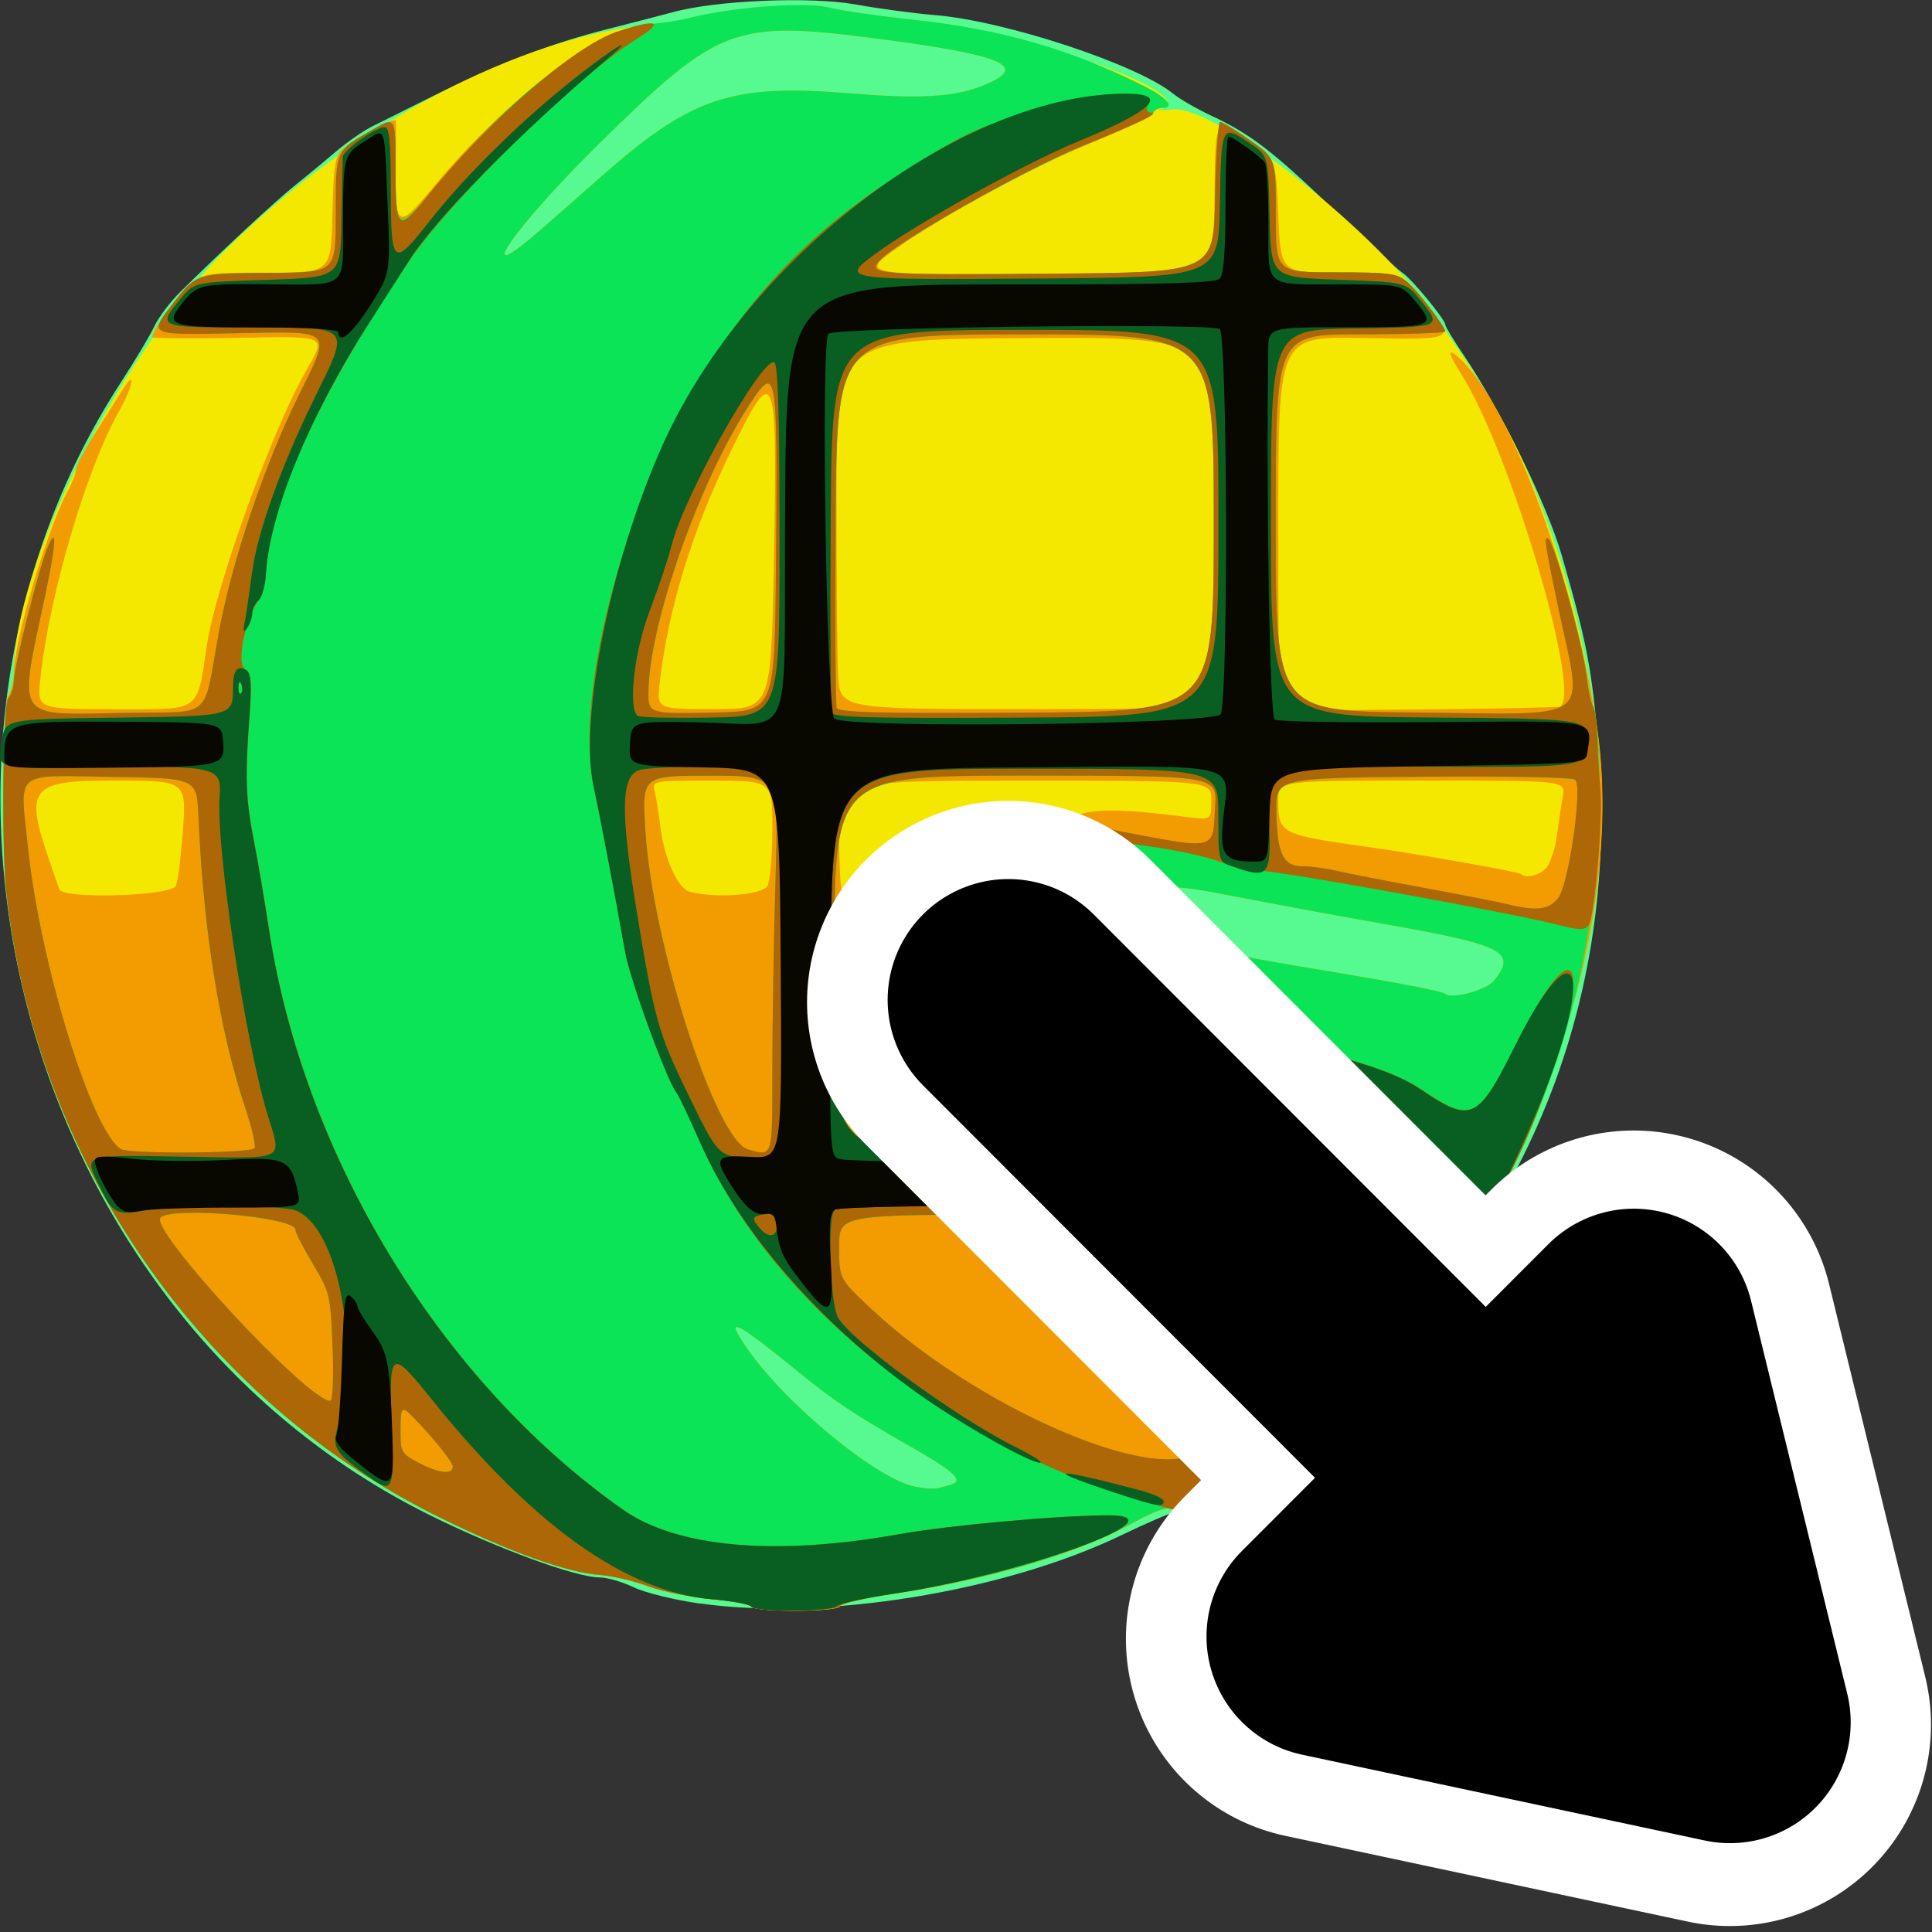 <?xml version="1.0" encoding="UTF-8" standalone="no"?>
<!-- Created with Inkscape (http://www.inkscape.org/) -->

<svg
   xmlns:dc="http://purl.org/dc/elements/1.1/"
   xmlns:cc="http://creativecommons.org/ns#"
   xmlns:rdf="http://www.w3.org/1999/02/22-rdf-syntax-ns#"
   xmlns:svg="http://www.w3.org/2000/svg"
   xmlns="http://www.w3.org/2000/svg"
   xmlns:sodipodi="http://sodipodi.sourceforge.net/DTD/sodipodi-0.dtd"
   xmlns:inkscape="http://www.inkscape.org/namespaces/inkscape"
   width="24"
   height="24"
   id="svg5692"
   version="1.1"
   inkscape:version="0.91 r"
   sodipodi:docname="import_gds.svg"
   inkscape:export-filename="/media/home1/robert/svn/graphics/trunk/toolbar-icons/32x32/layer-vector.png"
   inkscape:export-xdpi="90"
   inkscape:export-ydpi="90">
  <rect width="100%" height="100%" fill="#333333" stroke="none"/>
  <title
     id="title2829">GIS icon theme 0.2</title>
  <defs
     id="defs5694">
    <inkscape:perspective
       sodipodi:type="inkscape:persp3d"
       inkscape:vp_x="0 : 16 : 1"
       inkscape:vp_y="0 : 1000 : 0"
       inkscape:vp_z="32 : 16 : 1"
       inkscape:persp3d-origin="16 : 10.666667 : 1"
       id="perspective3486" />
    <inkscape:perspective
       id="perspective3496"
       inkscape:persp3d-origin="0.5 : 0.33333333 : 1"
       inkscape:vp_z="1 : 0.5 : 1"
       inkscape:vp_y="0 : 1000 : 0"
       inkscape:vp_x="0 : 0.5 : 1"
       sodipodi:type="inkscape:persp3d" />
    <inkscape:perspective
       id="perspective3600"
       inkscape:persp3d-origin="0.5 : 0.33333333 : 1"
       inkscape:vp_z="1 : 0.5 : 1"
       inkscape:vp_y="0 : 1000 : 0"
       inkscape:vp_x="0 : 0.5 : 1"
       sodipodi:type="inkscape:persp3d" />
    <inkscape:perspective
       id="perspective7871"
       inkscape:persp3d-origin="0.5 : 0.33333333 : 1"
       inkscape:vp_z="1 : 0.5 : 1"
       inkscape:vp_y="0 : 1000 : 0"
       inkscape:vp_x="0 : 0.5 : 1"
       sodipodi:type="inkscape:persp3d" />
    <inkscape:perspective
       id="perspective8710"
       inkscape:persp3d-origin="0.5 : 0.33333333 : 1"
       inkscape:vp_z="1 : 0.5 : 1"
       inkscape:vp_y="0 : 1000 : 0"
       inkscape:vp_x="0 : 0.5 : 1"
       sodipodi:type="inkscape:persp3d" />
    <inkscape:perspective
       id="perspective9811"
       inkscape:persp3d-origin="0.5 : 0.33333333 : 1"
       inkscape:vp_z="1 : 0.5 : 1"
       inkscape:vp_y="0 : 1000 : 0"
       inkscape:vp_x="0 : 0.5 : 1"
       sodipodi:type="inkscape:persp3d" />
    <inkscape:perspective
       id="perspective4762"
       inkscape:persp3d-origin="0.5 : 0.33333333 : 1"
       inkscape:vp_z="1 : 0.5 : 1"
       inkscape:vp_y="0 : 1000 : 0"
       inkscape:vp_x="0 : 0.5 : 1"
       sodipodi:type="inkscape:persp3d" />
    <linearGradient
       id="linearGradient2831">
      <stop
         id="stop2833"
         offset="0"
         style="stop-color:#264976;stop-opacity:1;" />
      <stop
         style="stop-color:#3f689d;stop-opacity:1;"
         offset="0.333"
         id="stop2855" />
      <stop
         id="stop2835"
         offset="1"
         style="stop-color:#5689ca;stop-opacity:0;" />
    </linearGradient>
    <linearGradient
       id="linearGradient2380">
      <stop
         id="stop2382"
         offset="0"
         style="stop-color:#8cb0d8;stop-opacity:1;" />
      <stop
         id="stop2384"
         offset="1"
         style="stop-color:#4580bf;stop-opacity:1;" />
    </linearGradient>
    <linearGradient
       id="linearGradient2682">
      <stop
         id="stop2684"
         offset="0"
         style="stop-color:#2b5b95;stop-opacity:1;" />
      <stop
         id="stop2686"
         offset="1"
         style="stop-color:#5c8fce;stop-opacity:0;" />
    </linearGradient>
    <linearGradient
       id="linearGradient2402">
      <stop
         id="stop2404"
         offset="0"
         style="stop-color:#4580bf;stop-opacity:1;" />
      <stop
         id="stop2406"
         offset="1"
         style="stop-color:#376da5;stop-opacity:1;" />
    </linearGradient>
  </defs>
  <sodipodi:namedview
     id="base"
     pagecolor="#ffffff"
     bordercolor="#666666"
     borderopacity="1.0"
     inkscape:pageopacity="0.0"
     inkscape:pageshadow="2"
     inkscape:zoom="22.627417"
     inkscape:cx="9.3648043"
     inkscape:cy="8.4745136"
     inkscape:current-layer="layer2"
     showgrid="false"
     inkscape:grid-bbox="true"
     inkscape:document-units="px"
     borderlayer="false"
     inkscape:window-width="1920"
     inkscape:window-height="1028"
     inkscape:window-x="870"
     inkscape:window-y="1200"
     inkscape:window-maximized="1"
     inkscape:snap-global="false"
     showguides="false"
     inkscape:guide-bbox="true"
     inkscape:snap-object-midpoints="true"
     inkscape:snap-grids="false"
     inkscape:snap-others="false">
    <inkscape:grid
       type="xygrid"
       id="grid5700"
       empspacing="5"
       visible="true"
       enabled="true"
       snapvisiblegridlinesonly="true"
       dotted="true"
       originx="2.5px"
       originy="2.5px" />
  </sodipodi:namedview>
  <g
     inkscape:groupmode="layer"
     id="layer2"
     inkscape:label="Layer"
     style="display:inline"
     transform="translate(0,-8)">
    <g
       id="g4262"
       transform="matrix(1.149,0,0,1.149,-10.382,1.938)">
      <path
         style="fill:#56fa90"
         d="m 16.604,22.613 c -0.275,-0.039 -0.598,-0.118 -0.719,-0.177 -0.121,-0.058 -0.287,-0.106 -0.368,-0.106 -0.256,0 -1.116,-0.316 -1.842,-0.677 -4.399,-2.186 -6.01,-8.117 -3.328,-12.25 0.149,-0.23 0.31,-0.499 0.357,-0.598 0.047,-0.099 0.171,-0.265 0.277,-0.369 0.444,-0.44 1.033,-0.987 1.249,-1.16 0.128,-0.102 0.328,-0.268 0.446,-0.368 0.117,-0.1 0.292,-0.22 0.387,-0.267 0.095,-0.047 0.394,-0.196 0.663,-0.331 0.676,-0.338 1.274,-0.568 1.883,-0.721 0.284,-0.072 0.597,-0.153 0.696,-0.18 0.463,-0.129 1.483,-0.173 1.975,-0.086 0.261,0.047 0.649,0.099 0.862,0.116 0.757,0.061 2.187,0.532 2.579,0.851 0.071,0.058 0.254,0.163 0.407,0.235 0.429,0.2 0.666,0.383 1.355,1.043 0.35,0.336 0.672,0.632 0.716,0.658 0.091,0.055 0.462,0.505 0.462,0.559 0,0.02 0.089,0.168 0.199,0.33 0.402,0.594 0.906,1.625 1.064,2.176 0.267,0.928 0.322,1.218 0.391,2.029 0.249,2.949 -0.895,5.543 -3.316,7.521 -0.446,0.364 -1.093,0.764 -1.277,0.789 -0.043,0.006 -0.298,0.116 -0.567,0.246 -1.273,0.611 -3.21,0.925 -4.548,0.736 z"
         id="path4248"
         inkscape:connector-curvature="0" />
      <path
         style="fill:#f4e801"
         d="m 17.159,22.646 c -0.015,-0.025 -0.208,-0.061 -0.429,-0.08 -0.22,-0.02 -0.529,-0.083 -0.685,-0.14 -0.156,-0.058 -0.39,-0.113 -0.521,-0.122 -0.358,-0.026 -0.977,-0.248 -1.74,-0.625 -2.577,-1.273 -4.364,-3.858 -4.682,-6.776 -0.051,-0.464 -0.034,-1.994 0.022,-2.099 0.033,-0.062 0.06,-0.172 0.06,-0.245 0,-1.162 1.136,-3.436 2.287,-4.577 1.369,-1.358 3.189,-2.317 4.634,-2.444 0.104,-0.009 0.278,-0.039 0.387,-0.067 0.458,-0.116 1.25,-0.176 1.5,-0.113 0.134,0.034 0.545,0.093 0.915,0.133 1.276,0.136 3.182,0.829 2.67,0.97 -0.05,0.014 0.006,0.013 0.124,-0.002 0.478,-0.06 2.238,1.33 2.888,2.28 0.593,0.867 0.809,1.248 1.045,1.844 0.328,0.827 0.492,1.446 0.656,2.489 0.352,2.228 -0.702,5.229 -2.455,6.993 -0.733,0.738 -1.949,1.599 -2.149,1.522 -0.041,-0.016 -0.196,0.039 -0.343,0.122 -0.639,0.359 -1.563,0.636 -2.678,0.803 -0.292,0.044 -0.538,0.102 -0.548,0.129 -0.021,0.062 -0.921,0.067 -0.959,0.005 z m 2.168,-1.323 c 0.126,-0.04 0.018,-0.142 -0.41,-0.386 -0.624,-0.355 -0.852,-0.506 -1.23,-0.813 -0.722,-0.588 -0.83,-0.637 -0.568,-0.261 0.418,0.601 1.41,1.414 1.815,1.487 0.175,0.032 0.219,0.029 0.393,-0.026 z m 5.861,-5.444 c 0.252,-0.311 0.109,-0.385 -1.173,-0.611 -0.511,-0.09 -1.235,-0.224 -1.61,-0.297 -0.745,-0.146 -0.84,-0.139 -0.84,0.061 0,0.39 0.202,0.476 1.702,0.722 0.801,0.132 1.367,0.239 1.393,0.266 0.064,0.064 0.444,-0.037 0.528,-0.141 z M 14.868,7.771 c 0.171,-0.149 0.464,-0.406 0.651,-0.572 0.996,-0.88 1.416,-1.02 2.731,-0.912 0.809,0.067 1.197,0.032 1.526,-0.137 0.342,-0.175 0.014,-0.293 -1.278,-0.459 C 16.972,5.495 16.806,5.558 15.527,6.815 14.588,7.739 14.107,8.436 14.868,7.771 Z"
         id="path4246"
         inkscape:connector-curvature="0" />
      <path
         style="fill:#f39c01"
         d="m 17.159,22.646 c -0.015,-0.025 -0.208,-0.061 -0.429,-0.08 -0.22,-0.02 -0.529,-0.083 -0.685,-0.14 -0.156,-0.058 -0.39,-0.113 -0.521,-0.122 -0.358,-0.026 -0.977,-0.248 -1.74,-0.625 -2.577,-1.273 -4.364,-3.858 -4.682,-6.776 -0.051,-0.464 -0.034,-1.994 0.022,-2.099 0.033,-0.062 0.06,-0.17 0.06,-0.24 0,-0.354 0.368,-1.591 0.595,-2.001 0.042,-0.075 0.076,-0.168 0.076,-0.207 0,-0.038 0.096,-0.221 0.214,-0.405 0.118,-0.184 0.247,-0.389 0.288,-0.455 0.155,-0.253 0.122,-0.05 -0.039,0.234 -0.351,0.623 -0.753,1.993 -0.847,2.891 -0.034,0.322 -0.034,0.322 0.815,0.322 0.938,0 0.874,0.046 0.987,-0.696 0.098,-0.643 0.697,-2.302 1.063,-2.946 0.231,-0.408 0.265,-0.391 -0.753,-0.372 -0.496,0.009 -0.903,0.005 -0.902,-0.009 6.22e-4,-0.066 0.215,-0.367 0.372,-0.523 0.174,-0.173 0.174,-0.173 0.868,-0.173 0.694,0 0.694,0 0.708,-0.625 0.012,-0.515 0.03,-0.639 0.103,-0.702 0.15,-0.13 0.578,-0.361 0.584,-0.315 0.003,0.024 0.002,0.252 -0.001,0.508 -0.009,0.651 0.023,0.67 0.388,0.229 0.834,-1.008 1.804,-1.733 2.384,-1.781 0.122,-0.01 0.308,-0.04 0.413,-0.067 0.452,-0.115 1.245,-0.174 1.493,-0.111 0.134,0.034 0.545,0.093 0.915,0.133 0.947,0.101 1.721,0.324 2.506,0.722 0.248,0.125 0.33,0.231 0.182,0.231 -0.04,0 -0.081,0.024 -0.09,0.052 -0.01,0.029 -0.342,0.187 -0.739,0.351 -0.654,0.271 -1.685,0.842 -2.136,1.183 -0.272,0.207 -0.141,0.222 1.794,0.207 1.735,-0.014 1.735,-0.014 1.741,-0.811 0.008,-0.905 0.003,-0.898 0.383,-0.633 0.281,0.196 0.281,0.196 0.307,0.813 0.026,0.617 0.026,0.617 0.652,0.617 0.696,0 0.713,0.007 1.006,0.407 0.234,0.319 0.242,0.316 -0.755,0.298 -0.903,-0.016 -0.903,-0.016 -0.903,1.999 0,2.015 0,2.015 0.193,2.021 0.395,0.012 2.825,-0.017 2.854,-0.035 0.237,-0.144 -0.539,-2.754 -1.067,-3.591 -0.141,-0.223 -0.157,-0.289 -0.047,-0.198 0.537,0.446 1.243,2.3 1.504,3.947 0.352,2.228 -0.702,5.229 -2.455,6.993 -0.733,0.738 -1.949,1.599 -2.149,1.522 -0.041,-0.016 -0.196,0.039 -0.343,0.122 -0.639,0.359 -1.563,0.636 -2.678,0.803 -0.292,0.044 -0.538,0.102 -0.548,0.129 -0.021,0.062 -0.921,0.067 -0.959,0.005 z m 2.168,-1.323 c 0.126,-0.04 0.018,-0.142 -0.41,-0.386 -0.624,-0.355 -0.852,-0.506 -1.23,-0.813 -0.722,-0.588 -0.83,-0.637 -0.568,-0.261 0.418,0.601 1.41,1.414 1.815,1.487 0.175,0.032 0.219,0.029 0.393,-0.026 z m 5.861,-5.444 c 0.252,-0.311 0.109,-0.385 -1.173,-0.611 -0.511,-0.09 -1.235,-0.224 -1.61,-0.297 -0.745,-0.146 -0.84,-0.139 -0.84,0.061 0,0.39 0.202,0.476 1.702,0.722 0.801,0.132 1.367,0.239 1.393,0.266 0.064,0.064 0.444,-0.037 0.528,-0.141 z m -14.253,-1.024 c 0.023,-0.045 0.059,-0.32 0.079,-0.611 0.036,-0.529 0.036,-0.529 -0.775,-0.529 -0.877,0 -0.94,0.083 -0.666,0.877 0.044,0.128 0.091,0.262 0.104,0.299 0.037,0.108 1.201,0.074 1.259,-0.037 z m 6.398,-0.001 c 0.029,-0.055 0.053,-0.333 0.053,-0.619 0,-0.519 0,-0.519 -0.65,-0.519 -0.648,0 -0.65,3.1e-4 -0.622,0.116 0.016,0.064 0.045,0.244 0.064,0.4 0.042,0.335 0.189,0.653 0.317,0.686 0.279,0.073 0.785,0.034 0.837,-0.064 z m 2.941,-0.016 c 0.027,-0.064 0.072,-0.21 0.101,-0.325 0.123,-0.489 0.344,-0.55 1.486,-0.405 0.271,0.034 0.271,0.034 0.271,-0.179 0,-0.213 0,-0.213 -2.012,-0.213 -2.012,0 -2.012,0 -2.012,0.585 0,0.322 0.015,0.6 0.034,0.619 0.11,0.11 2.083,0.034 2.131,-0.082 z m 5.48,-0.181 c 0.043,-0.05 0.095,-0.206 0.114,-0.348 0.019,-0.142 0.048,-0.333 0.064,-0.426 0.029,-0.168 0.029,-0.168 -1.524,-0.168 -1.553,0 -1.553,0 -1.552,0.219 0.001,0.356 0.023,0.367 0.979,0.5 0.501,0.069 1.622,0.268 1.646,0.292 0.052,0.051 0.201,0.013 0.274,-0.069 z m -8.353,-3.275 c 0.042,-2.139 0.017,-2.21 -0.446,-1.264 -0.431,0.88 -0.69,1.715 -0.786,2.536 -0.034,0.288 -0.034,0.288 0.584,0.288 0.618,0 0.618,0 0.649,-1.56 z m 4.749,1.212 c 0.018,-0.191 0.033,-1.097 0.033,-2.012 3.67e-4,-1.664 3.67e-4,-1.664 -2.05,-1.651 -2.05,0.013 -2.05,0.013 -2.053,1.638 -0.001,0.894 0.006,1.793 0.017,1.999 0.019,0.374 0.019,0.374 2.019,0.374 2,0 2,0 2.033,-0.348 z M 14.868,7.771 c 0.171,-0.149 0.464,-0.406 0.651,-0.572 0.996,-0.88 1.416,-1.02 2.731,-0.912 0.809,0.067 1.197,0.032 1.526,-0.137 0.342,-0.175 0.014,-0.293 -1.278,-0.459 C 16.972,5.495 16.806,5.558 15.527,6.815 14.588,7.739 14.107,8.436 14.868,7.771 Z"
         id="path4244"
         inkscape:connector-curvature="0" />
      <path
         style="fill:#0be456"
         d="m 17.159,22.646 c -0.015,-0.025 -0.208,-0.061 -0.429,-0.08 -0.22,-0.02 -0.529,-0.083 -0.685,-0.14 -0.156,-0.058 -0.39,-0.113 -0.521,-0.122 -0.358,-0.026 -0.977,-0.248 -1.74,-0.625 -2.577,-1.273 -4.364,-3.858 -4.682,-6.776 -0.051,-0.472 -0.035,-2.018 0.022,-2.076 0.033,-0.033 0.06,-0.119 0.061,-0.191 0.001,-0.145 0.261,-1.178 0.355,-1.415 0.115,-0.288 0.108,-0.093 -0.015,0.489 -0.293,1.378 -0.35,1.295 0.87,1.273 0.958,-0.017 0.83,0.093 1.006,-0.866 0.141,-0.77 0.486,-1.797 0.858,-2.553 0.365,-0.742 0.401,-0.707 -0.689,-0.685 -0.943,0.019 -0.933,0.024 -0.654,-0.335 0.243,-0.312 0.247,-0.313 1.054,-0.318 0.696,-0.004 0.696,-0.004 0.696,-0.634 0,-0.702 -0.009,-0.682 0.4,-0.916 0.245,-0.14 0.245,-0.14 0.246,0.393 0.001,0.72 0.015,0.727 0.427,0.232 0.88,-1.057 1.758,-1.718 2.348,-1.767 0.122,-0.01 0.308,-0.04 0.413,-0.067 0.452,-0.115 1.245,-0.174 1.493,-0.111 0.134,0.034 0.545,0.093 0.915,0.133 0.947,0.101 1.721,0.324 2.506,0.722 0.248,0.125 0.33,0.231 0.182,0.231 -0.04,0 -0.081,0.024 -0.091,0.053 -0.01,0.029 -0.33,0.181 -0.712,0.337 -0.671,0.274 -2.056,1.052 -2.245,1.26 -0.137,0.151 -0.033,0.159 1.883,0.143 1.728,-0.014 1.728,-0.014 1.742,-0.827 0.008,-0.447 0.033,-0.812 0.056,-0.812 0.023,0 0.167,0.088 0.321,0.196 0.28,0.196 0.28,0.196 0.28,0.812 0,0.617 0,0.617 0.652,0.617 0.579,0 0.665,0.012 0.768,0.103 0.124,0.11 0.411,0.485 0.411,0.536 4e-6,0.017 -0.412,0.031 -0.916,0.031 -0.916,0 -0.916,0 -0.916,2.037 0,2.037 0,2.037 1.496,2.052 1.983,0.019 1.825,0.133 1.561,-1.123 -0.148,-0.702 -0.163,-0.808 -0.104,-0.748 0.072,0.075 0.366,1.137 0.406,1.47 0.019,0.156 0.051,0.307 0.072,0.335 0.021,0.028 0.046,0.214 0.056,0.413 0.15,3.02 -1.07,5.748 -3.363,7.52 -0.529,0.409 -1.162,0.777 -1.266,0.738 -0.041,-0.016 -0.196,0.039 -0.343,0.122 -0.639,0.359 -1.563,0.636 -2.678,0.803 -0.292,0.044 -0.538,0.102 -0.548,0.129 -0.021,0.062 -0.921,0.067 -0.959,0.005 z m 2.168,-1.323 c 0.126,-0.04 0.018,-0.142 -0.41,-0.386 -0.624,-0.355 -0.852,-0.506 -1.23,-0.813 -0.722,-0.588 -0.83,-0.637 -0.568,-0.261 0.418,0.601 1.41,1.414 1.815,1.487 0.175,0.032 0.219,0.029 0.393,-0.026 z m -5.396,-0.193 c -5.1e-5,-0.035 -0.127,-0.204 -0.281,-0.374 -0.281,-0.309 -0.281,-0.309 -0.284,-0.04 -0.002,0.26 0.005,0.273 0.191,0.372 0.223,0.118 0.374,0.135 0.374,0.042 z m 8.034,-0.141 c 0.168,-0.102 0.168,-0.102 0.168,-1.341 0,-1.239 0,-1.239 -2.012,-1.239 -2.012,0 -2.012,0 -2.012,0.347 0,0.347 0,0.347 0.348,0.673 1.106,1.036 2.991,1.874 3.508,1.559 z m -9.334,-1.148 c -0.021,-0.56 -0.028,-0.591 -0.212,-0.898 -0.105,-0.175 -0.19,-0.342 -0.19,-0.372 0,-0.136 -1.333,-0.255 -1.458,-0.13 -0.127,0.127 1.591,1.981 1.835,1.981 0.027,0 0.038,-0.249 0.026,-0.58 z m 10.884,-0.026 c 0.565,-0.568 1.12,-1.269 1.07,-1.351 -0.021,-0.035 -0.341,-0.055 -0.882,-0.055 -0.848,0 -0.848,0 -0.848,0.954 0,1.157 -0.025,1.14 0.66,0.451 z M 11.788,17.691 c 0.016,-0.026 -0.029,-0.222 -0.1,-0.435 -0.279,-0.832 -0.453,-1.914 -0.507,-3.153 -0.018,-0.413 -0.018,-0.413 -0.93,-0.427 -1.081,-0.017 -1.001,-0.083 -0.914,0.754 0.131,1.256 0.685,3.061 1.003,3.269 0.085,0.056 1.413,0.048 1.448,-0.009 z m 5.599,-0.868 c 5.2e-5,-0.504 0.015,-1.42 0.034,-2.037 0.034,-1.122 0.034,-1.122 -0.704,-1.122 -0.738,0 -0.738,0 -0.704,0.58 0.072,1.217 0.763,3.367 1.112,3.461 0.271,0.073 0.262,0.104 0.262,-0.882 z m 4.771,0.555 c 0,-0.334 0,-0.334 -0.645,-0.53 -0.876,-0.265 -0.825,-0.175 -0.825,-1.461 0,-1.174 0.011,-1.208 0.381,-1.137 1.146,0.218 1.075,0.234 1.105,-0.252 0.021,-0.335 0.021,-0.335 -2.048,-0.335 -2.069,0 -2.069,0 -2.069,1.956 0,1.076 0.014,1.993 0.032,2.038 0.028,0.074 0.243,0.081 2.05,0.069 2.019,-0.013 2.019,-0.013 2.019,-0.348 z m 2.042,0.283 c 0.005,-0.074 -0.07,-0.102 -0.682,-0.252 -0.699,-0.171 -0.663,-0.177 -0.663,0.099 0,0.234 0,0.234 0.671,0.219 0.4,-0.009 0.672,-0.035 0.675,-0.066 z m 0.988,-1.782 c 0.252,-0.311 0.109,-0.385 -1.173,-0.611 -0.511,-0.09 -1.235,-0.224 -1.61,-0.297 -0.745,-0.146 -0.84,-0.139 -0.84,0.061 0,0.39 0.202,0.476 1.702,0.722 0.801,0.132 1.367,0.239 1.393,0.266 0.064,0.064 0.444,-0.037 0.528,-0.141 z m 0.696,-0.894 c 0.112,-0.143 0.264,-1.196 0.184,-1.276 -0.028,-0.028 -0.719,-0.042 -1.643,-0.034 -1.596,0.014 -1.596,0.014 -1.589,0.379 0.008,0.454 0.073,0.589 0.282,0.589 0.086,0 0.253,0.022 0.372,0.05 0.119,0.027 0.541,0.11 0.938,0.183 0.397,0.073 0.803,0.153 0.903,0.177 0.321,0.078 0.451,0.062 0.553,-0.068 z m -8.457,-3.648 c 0.017,-2.074 0.007,-2.137 -0.288,-1.685 -0.546,0.838 -1.088,2.383 -1.092,3.113 -0.001,0.229 0.008,0.232 0.718,0.216 0.648,-0.014 0.648,-0.014 0.661,-1.645 z m 4.732,-0.407 c 0,-2.037 0,-2.037 -2.037,-2.037 -2.037,0 -2.037,0 -2.051,1.986 -0.007,1.092 -0.002,2.015 0.011,2.051 0.02,0.051 0.456,0.062 2.051,0.052 2.026,-0.013 2.026,-0.013 2.026,-2.051 z m -7.29,-3.159 c 0.171,-0.149 0.464,-0.406 0.651,-0.572 0.996,-0.88 1.416,-1.02 2.731,-0.912 0.809,0.067 1.197,0.032 1.526,-0.137 0.342,-0.175 0.014,-0.293 -1.278,-0.459 C 16.972,5.495 16.806,5.558 15.527,6.815 14.588,7.739 14.107,8.436 14.868,7.771 Z"
         id="path4242"
         inkscape:connector-curvature="0" />
      <path
         style="fill:#ad6707"
         d="m 17.159,22.646 c -0.015,-0.025 -0.208,-0.061 -0.429,-0.08 -0.22,-0.02 -0.529,-0.083 -0.685,-0.14 -0.156,-0.058 -0.39,-0.113 -0.521,-0.122 -0.358,-0.026 -0.977,-0.248 -1.74,-0.625 -2.577,-1.273 -4.364,-3.858 -4.682,-6.776 -0.051,-0.472 -0.035,-2.018 0.022,-2.076 0.033,-0.033 0.06,-0.119 0.061,-0.191 0.001,-0.145 0.261,-1.178 0.355,-1.415 0.115,-0.288 0.108,-0.093 -0.015,0.489 -0.293,1.378 -0.35,1.295 0.87,1.273 0.958,-0.017 0.83,0.093 1.006,-0.866 0.141,-0.77 0.486,-1.797 0.858,-2.553 0.365,-0.742 0.401,-0.707 -0.689,-0.685 -0.943,0.019 -0.933,0.024 -0.654,-0.335 0.243,-0.312 0.247,-0.313 1.054,-0.318 0.696,-0.004 0.696,-0.004 0.696,-0.634 0,-0.702 -0.009,-0.682 0.4,-0.916 0.245,-0.14 0.245,-0.14 0.246,0.393 10e-4,0.704 0.024,0.727 0.336,0.338 0.652,-0.813 1.597,-1.635 2.056,-1.788 0.443,-0.147 0.527,-0.113 0.208,0.083 -0.596,0.367 -1.996,1.728 -2.431,2.365 -0.976,1.428 -1.52,2.608 -1.569,3.404 -0.007,0.113 -0.039,0.241 -0.072,0.284 -0.147,0.191 -0.251,0.683 -0.159,0.75 0.075,0.055 0.082,0.127 0.051,0.546 -0.047,0.639 -0.038,0.872 0.054,1.334 0.042,0.213 0.113,0.631 0.158,0.928 0.372,2.461 1.858,4.9 3.829,6.284 0.583,0.41 1.645,0.504 2.981,0.266 0.541,-0.097 1.727,-0.204 2.263,-0.205 0.844,-0.002 -0.917,0.64 -2.335,0.85 -0.301,0.045 -0.555,0.104 -0.565,0.131 -0.021,0.062 -0.921,0.067 -0.959,0.005 z m -3.228,-1.516 c -5.1e-5,-0.035 -0.127,-0.204 -0.281,-0.374 -0.281,-0.309 -0.281,-0.309 -0.284,-0.04 -0.002,0.26 0.005,0.273 0.191,0.372 0.223,0.118 0.374,0.135 0.374,0.042 z m -1.3,-1.29 c -0.021,-0.56 -0.028,-0.591 -0.212,-0.898 -0.105,-0.175 -0.19,-0.342 -0.19,-0.372 0,-0.136 -1.333,-0.255 -1.458,-0.13 -0.127,0.127 1.591,1.981 1.835,1.981 0.027,0 0.038,-0.249 0.026,-0.58 z m -0.843,-2.15 c 0.016,-0.026 -0.029,-0.222 -0.1,-0.435 -0.279,-0.832 -0.453,-1.914 -0.507,-3.153 -0.018,-0.413 -0.018,-0.413 -0.93,-0.427 -1.081,-0.017 -1.001,-0.083 -0.914,0.754 0.131,1.256 0.685,3.061 1.003,3.269 0.085,0.056 1.413,0.048 1.448,-0.009 z m -0.143,-5.017 c -0.016,-0.041 -0.029,-0.029 -0.031,0.031 -0.002,0.054 0.01,0.085 0.027,0.068 0.017,-0.017 0.019,-0.062 0.004,-0.099 z m 9.661,8.807 c -2.112,-0.648 -3.954,-2.159 -4.702,-3.857 -0.116,-0.264 -0.23,-0.504 -0.254,-0.534 -0.106,-0.135 -0.501,-1.216 -0.555,-1.519 -0.118,-0.662 -0.263,-1.425 -0.342,-1.794 -0.212,-0.993 0.356,-3.144 1.173,-4.447 0.697,-1.11 1.432,-1.794 2.703,-2.514 0.741,-0.42 2.229,-0.7 2.113,-0.398 -0.016,0.041 -5.77e-4,0.076 0.034,0.077 0.104,0.003 -0.102,0.103 -0.751,0.365 -0.6,0.242 -1.998,1.034 -2.178,1.232 -0.137,0.151 -0.033,0.159 1.883,0.143 1.728,-0.014 1.728,-0.014 1.742,-0.827 0.008,-0.447 0.033,-0.812 0.056,-0.812 0.023,0 0.167,0.088 0.321,0.196 0.28,0.196 0.28,0.196 0.28,0.812 0,0.617 0,0.617 0.652,0.617 0.579,0 0.665,0.012 0.768,0.103 0.124,0.11 0.411,0.485 0.411,0.536 4e-6,0.017 -0.412,0.031 -0.916,0.031 -0.916,0 -0.916,0 -0.916,2.037 0,2.037 0,2.037 1.496,2.052 1.983,0.019 1.825,0.133 1.561,-1.123 -0.148,-0.702 -0.163,-0.808 -0.104,-0.748 0.072,0.075 0.366,1.137 0.406,1.47 0.019,0.156 0.051,0.307 0.072,0.335 0.021,0.028 0.041,0.183 0.046,0.343 0.004,0.16 0.019,0.399 0.032,0.529 0.033,0.323 -0.06,1.417 -0.127,1.497 -0.043,0.052 -0.107,0.051 -0.325,-0.006 -0.428,-0.112 -2.621,-0.515 -3.159,-0.58 -0.199,-0.024 -0.419,-0.068 -0.49,-0.098 -0.291,-0.122 -1.347,-0.275 -1.429,-0.207 -0.111,0.092 -0.058,0.589 0.077,0.714 0.054,0.05 0.136,0.229 0.184,0.397 0.152,0.541 0.247,0.589 2.304,1.156 0.561,0.155 0.819,0.254 1.032,0.397 0.541,0.364 0.613,0.331 1.008,-0.461 0.698,-1.401 0.872,-0.934 0.255,0.683 -0.509,1.333 -1.491,2.625 -2.712,3.568 -0.416,0.321 -1.128,0.763 -1.218,0.755 -0.022,-0.002 -0.215,-0.057 -0.428,-0.122 z m 0.658,-0.493 c 0.168,-0.102 0.168,-0.102 0.168,-1.341 0,-1.239 0,-1.239 -2.012,-1.239 -2.012,0 -2.012,0 -2.012,0.347 0,0.347 0,0.347 0.348,0.673 1.106,1.036 2.991,1.874 3.508,1.559 z m 1.55,-1.174 c 0.565,-0.568 1.12,-1.269 1.07,-1.351 -0.021,-0.035 -0.341,-0.055 -0.882,-0.055 -0.848,0 -0.848,0 -0.848,0.954 0,1.157 -0.025,1.14 0.66,0.451 z m -6.128,-2.992 c 5.2e-5,-0.504 0.015,-1.42 0.034,-2.037 0.034,-1.122 0.034,-1.122 -0.704,-1.122 -0.738,0 -0.738,0 -0.704,0.58 0.072,1.217 0.763,3.367 1.112,3.461 0.271,0.073 0.262,0.104 0.262,-0.882 z m 4.771,0.555 c 0,-0.334 0,-0.334 -0.645,-0.53 -0.876,-0.265 -0.825,-0.175 -0.825,-1.461 0,-1.174 0.011,-1.208 0.381,-1.137 1.146,0.218 1.075,0.234 1.105,-0.252 0.021,-0.335 0.021,-0.335 -2.048,-0.335 -2.069,0 -2.069,0 -2.069,1.956 0,1.076 0.014,1.993 0.032,2.038 0.028,0.074 0.243,0.081 2.05,0.069 2.019,-0.013 2.019,-0.013 2.019,-0.348 z m 2.042,0.283 c 0.005,-0.074 -0.07,-0.102 -0.682,-0.252 -0.699,-0.171 -0.663,-0.177 -0.663,0.099 0,0.234 0,0.234 0.671,0.219 0.4,-0.009 0.672,-0.035 0.675,-0.066 z m 1.684,-2.676 c 0.112,-0.143 0.264,-1.196 0.184,-1.276 -0.028,-0.028 -0.719,-0.042 -1.643,-0.034 -1.596,0.014 -1.596,0.014 -1.589,0.379 0.008,0.454 0.073,0.589 0.282,0.589 0.086,0 0.253,0.022 0.372,0.05 0.119,0.027 0.541,0.11 0.938,0.183 0.397,0.073 0.803,0.153 0.903,0.177 0.321,0.078 0.451,0.062 0.553,-0.068 z m -8.457,-3.648 c 0.017,-2.074 0.007,-2.137 -0.288,-1.685 -0.546,0.838 -1.088,2.383 -1.092,3.113 -0.001,0.229 0.008,0.232 0.718,0.216 0.648,-0.014 0.648,-0.014 0.661,-1.645 z m 4.732,-0.407 c 0,-2.037 0,-2.037 -2.037,-2.037 -2.037,0 -2.037,0 -2.051,1.986 -0.007,1.092 -0.002,2.015 0.011,2.051 0.02,0.051 0.456,0.062 2.051,0.052 2.026,-0.013 2.026,-0.013 2.026,-2.051 z"
         id="path4240"
         inkscape:connector-curvature="0" />
      <path
         style="fill:#095e22"
         d="m 17.159,22.646 c -0.015,-0.025 -0.208,-0.061 -0.429,-0.08 -0.928,-0.082 -1.935,-0.801 -3.027,-2.161 -0.445,-0.554 -0.462,-0.543 -0.433,0.282 0.027,0.743 0.022,0.751 -0.3,0.517 -0.317,-0.23 -0.345,-0.281 -0.282,-0.508 0.259,-0.934 -0.033,-2.275 -0.512,-2.347 -0.353,-0.053 -1.243,-0.049 -1.54,0.008 -0.338,0.064 -0.378,0.046 -0.514,-0.234 -0.183,-0.376 -0.226,-0.36 0.893,-0.342 1.147,0.018 1.068,0.059 0.909,-0.469 -0.242,-0.803 -0.554,-2.88 -0.514,-3.422 0.024,-0.324 -0.025,-0.335 -1.308,-0.319 -1.146,0.015 -1.093,0.029 -1.046,-0.286 0.035,-0.234 0.035,-0.234 1.218,-0.25 1.298,-0.017 1.28,-0.012 1.281,-0.335 8.64e-4,-0.18 0.048,-0.237 0.147,-0.176 0.048,0.03 0.055,0.162 0.028,0.525 -0.047,0.642 -0.038,0.874 0.053,1.337 0.042,0.213 0.113,0.631 0.158,0.928 0.372,2.461 1.858,4.9 3.829,6.284 0.583,0.41 1.645,0.504 2.981,0.266 0.541,-0.097 1.727,-0.204 2.263,-0.205 0.843,-0.002 -0.916,0.639 -2.334,0.85 -0.3,0.045 -0.569,0.104 -0.596,0.131 -0.062,0.062 -0.89,0.067 -0.928,0.005 z m -5.514,-9.972 c -0.016,-0.041 -0.029,-0.029 -0.031,0.031 -0.002,0.054 0.01,0.085 0.027,0.068 0.017,-0.017 0.019,-0.062 0.004,-0.099 z m 9.366,8.714 c -0.715,-0.239 -0.562,-0.241 0.335,-0.004 0.149,0.039 0.271,0.094 0.271,0.122 0,0.074 -0.08,0.058 -0.606,-0.118 z m 1.216,-1.542 c 0.014,-1.167 0.004,-1.459 -0.052,-1.494 -0.092,-0.058 -4.021,-0.056 -4.113,0.002 -0.083,0.053 -0.055,1.008 0.034,1.167 0.138,0.247 1.272,1.075 1.907,1.393 0.192,0.096 0.317,0.175 0.277,0.176 -0.114,0.003 -0.877,-0.43 -1.333,-0.757 -1.06,-0.759 -1.924,-1.757 -2.343,-2.708 -0.116,-0.264 -0.23,-0.504 -0.254,-0.534 -0.106,-0.135 -0.501,-1.216 -0.555,-1.519 -0.118,-0.662 -0.263,-1.425 -0.342,-1.794 -0.158,-0.741 0.189,-2.453 0.75,-3.699 0.914,-2.032 3.26,-3.803 5.021,-3.79 0.461,0.003 0.273,0.185 -0.535,0.517 -0.577,0.237 -1.762,0.896 -2.206,1.226 -0.358,0.267 -0.335,0.27 1.78,0.255 1.947,-0.014 1.947,-0.014 1.961,-0.8 0.016,-0.871 0.016,-0.872 0.333,-0.657 0.191,0.13 0.191,0.13 0.205,0.787 0.014,0.657 0.014,0.657 0.745,0.683 0.731,0.026 0.731,0.026 0.89,0.226 0.23,0.29 0.24,0.286 -0.731,0.301 -0.89,0.014 -0.89,0.014 -0.89,2.103 0,2.089 0,2.089 1.718,2.103 1.718,0.014 1.718,0.014 1.702,0.275 -0.016,0.262 -0.016,0.262 -1.666,0.257 -1.949,-0.005 -1.795,-0.059 -1.772,0.608 0.02,0.579 -0.004,0.608 -0.4,0.47 -0.15,-0.052 -0.15,-0.052 -0.15,-0.554 0,-0.502 0,-0.502 -2.089,-0.502 -2.089,0 -2.089,0 -2.103,2.102 -0.013,2.102 -0.013,2.102 2.102,2.102 2.115,0 2.115,0 2.115,-0.381 0,-0.459 0.029,-0.433 -0.722,-0.648 -0.779,-0.223 -0.722,-0.145 -0.722,-0.988 0,-0.829 0.075,-0.917 0.261,-0.306 0.179,0.589 0.24,0.62 2.318,1.193 0.561,0.155 0.819,0.254 1.032,0.397 0.541,0.364 0.613,0.331 1.008,-0.461 0.686,-1.376 0.886,-0.849 0.254,0.667 -0.469,1.124 -0.778,1.587 -0.872,1.307 -0.031,-0.092 -0.09,-0.188 -0.132,-0.215 -0.132,-0.084 -1.781,-0.063 -1.852,0.024 -0.067,0.081 -0.051,2.11 0.019,2.357 0.033,0.117 0.009,0.159 -0.186,0.316 -0.458,0.371 -0.433,0.445 -0.413,-1.206 z m -4.798,-1.367 c -0.013,-0.062 -0.055,-0.09 -0.121,-0.078 -0.148,0.026 -0.154,0.047 -0.049,0.164 0.106,0.117 0.201,0.068 0.17,-0.086 z m 0.062,-2.772 c 0,-1.852 -0.009,-2.087 -0.082,-2.115 -0.108,-0.041 -1.179,-0.039 -1.434,0.003 -0.226,0.037 -0.24,0.408 -0.059,1.513 0.193,1.181 0.235,1.331 0.544,1.968 0.349,0.72 0.341,0.712 0.735,0.713 0.297,7.86e-4 0.297,7.86e-4 0.297,-2.083 z m 6.86,2.016 c 0,-0.037 -0.029,-0.103 -0.064,-0.147 -0.07,-0.087 -1.408,-0.425 -1.487,-0.376 -0.055,0.034 -0.066,0.504 -0.014,0.557 0.071,0.071 1.565,0.039 1.565,-0.033 z M 17.464,11.116 c 0,-1.361 -0.017,-1.91 -0.058,-1.923 -0.139,-0.046 -0.977,1.447 -1.108,1.974 -0.035,0.14 -0.141,0.457 -0.235,0.704 -0.167,0.435 -0.239,1.04 -0.137,1.142 0.02,0.02 0.374,0.029 0.787,0.021 0.751,-0.014 0.751,-0.014 0.751,-1.918 z m 4.745,-0.185 c 0,-2.089 0,-2.089 -2.089,-2.089 -2.089,0 -2.089,0 -2.103,2.037 -0.007,1.121 -0.002,2.067 0.011,2.103 0.02,0.051 0.466,0.062 2.103,0.052 2.078,-0.013 2.078,-0.013 2.078,-2.103 z m -10.525,1.057 c 0.016,-0.085 0.05,-0.317 0.076,-0.516 0.056,-0.431 0.309,-1.143 0.669,-1.878 0.399,-0.815 0.435,-0.778 -0.747,-0.778 -0.939,0 -0.948,-0.004 -0.695,-0.309 0.149,-0.181 0.149,-0.181 0.94,-0.206 0.79,-0.026 0.79,-0.026 0.801,-0.645 0.006,-0.34 0.012,-0.647 0.013,-0.682 0.003,-0.072 0.355,-0.324 0.453,-0.324 0.049,0 0.066,0.146 0.066,0.58 0.001,0.945 0.012,0.955 0.438,0.414 0.381,-0.483 0.995,-1.085 1.565,-1.533 0.401,-0.316 0.664,-0.475 0.364,-0.22 -0.998,0.846 -1.899,1.763 -2.179,2.218 -0.039,0.063 -0.235,0.37 -0.436,0.682 -0.632,0.982 -1.066,2.043 -1.102,2.697 -0.007,0.122 -0.042,0.246 -0.079,0.277 -0.037,0.031 -0.068,0.094 -0.068,0.14 -4.33e-4,0.046 -0.025,0.119 -0.055,0.161 -0.041,0.058 -0.047,0.04 -0.024,-0.077 z"
         id="path4238"
         inkscape:connector-curvature="0" />
      <path
         style="fill:#090800"
         d="m 12.9,21.088 c -0.201,-0.159 -0.257,-0.232 -0.227,-0.297 0.022,-0.047 0.049,-0.418 0.06,-0.823 0.018,-0.626 0.032,-0.728 0.094,-0.677 0.04,0.033 0.072,0.081 0.072,0.106 0,0.025 0.069,0.141 0.154,0.258 0.177,0.245 0.196,0.338 0.223,1.09 0.023,0.646 0.015,0.653 -0.376,0.344 z m 9.326,-1.267 c 0.013,-1.141 0.003,-1.435 -0.052,-1.469 -0.092,-0.058 -4.02,-0.056 -4.112,0.003 -0.057,0.036 -0.066,0.153 -0.044,0.566 0.033,0.602 -0.007,0.623 -0.348,0.176 -0.179,-0.234 -0.214,-0.319 -0.244,-0.583 -0.01,-0.093 -0.041,-0.124 -0.109,-0.113 -0.118,0.02 -0.222,-0.065 -0.377,-0.311 -0.189,-0.3 -0.17,-0.327 0.214,-0.307 0.336,0.017 0.336,0.017 0.322,-2.089 -0.013,-2.106 -0.013,-2.106 -0.829,-2.121 -0.815,-0.014 -0.815,-0.014 -0.8,-0.258 0.016,-0.243 0.016,-0.243 0.764,-0.229 1.01,0.02 0.901,0.266 0.912,-2.064 0.013,-2.74 -0.055,-2.671 2.659,-2.671 1.471,0 1.995,-0.016 2.041,-0.062 0.042,-0.042 0.062,-0.295 0.062,-0.8 0,-0.406 0.014,-0.738 0.031,-0.738 0.045,0 0.349,0.218 0.394,0.281 0.021,0.03 0.038,0.324 0.039,0.655 9.41e-4,0.715 -0.062,0.663 0.801,0.663 0.637,0 0.637,0 0.793,0.189 0.22,0.267 0.2,0.275 -0.745,0.275 -0.848,0 -0.848,0 -0.851,0.245 -0.022,1.723 0.017,3.962 0.07,3.997 0.034,0.022 0.8,0.035 1.702,0.027 1.824,-0.015 1.73,-0.034 1.678,0.329 -0.017,0.121 -0.017,0.121 -1.719,0.147 -1.702,0.026 -1.702,0.026 -1.717,0.529 -0.015,0.503 -0.015,0.503 -0.171,0.503 -0.32,0 -0.37,-0.07 -0.33,-0.463 0.062,-0.621 0.253,-0.572 -2.156,-0.556 -2.074,0.013 -2.074,0.013 -2.087,2.109 -0.013,2.096 -0.013,2.096 0.103,2.127 0.155,0.041 3.394,0.042 3.79,2.06e-4 0.31,-0.032 0.31,-0.032 0.344,-0.397 0.04,-0.435 0.034,-0.426 0.277,-0.366 0.193,0.048 0.193,0.048 0.219,0.383 0.03,0.392 0.127,0.426 1.132,0.401 0.539,-0.014 0.539,-0.014 0.658,0.162 0.213,0.315 0.213,0.315 -0.774,0.315 -0.625,0 -0.911,0.019 -0.954,0.062 -0.078,0.078 -0.087,2.032 -0.01,2.233 0.072,0.191 -0.324,0.644 -0.563,0.645 -0.016,2.3e-5 -0.022,-0.642 -0.013,-1.426 z m 0.007,-6.824 c 0.083,-0.155 0.073,-4.112 -0.011,-4.164 -0.109,-0.067 -4.184,-0.018 -4.231,0.052 -0.083,0.122 -0.019,4.107 0.066,4.161 0.172,0.109 4.117,0.062 4.176,-0.049 z m -11.927,5.32 c -0.102,-0.117 -0.244,-0.4 -0.244,-0.488 0,-0.057 0.075,-0.062 0.4,-0.025 0.22,0.025 0.671,0.031 1.003,0.013 0.67,-0.036 0.717,-0.014 0.793,0.363 0.03,0.152 0.03,0.152 -0.76,0.152 -0.435,0 -0.863,0.016 -0.952,0.036 -0.121,0.027 -0.181,0.014 -0.239,-0.052 z M 9.082,13.488 c 9e-6,-0.41 0.021,-0.417 1.231,-0.409 1.116,0.007 1.116,0.007 1.133,0.2 0.024,0.284 0.019,0.286 -1.22,0.297 -1.098,0.01 -1.143,0.007 -1.143,-0.089 z M 12.693,8.868 c 0,-0.032 -0.326,-0.052 -0.874,-0.052 -0.949,0 -1.007,-0.018 -0.819,-0.255 0.168,-0.212 0.198,-0.218 0.923,-0.212 0.884,0.008 0.822,0.059 0.822,-0.67 0,-0.713 0.006,-0.736 0.24,-0.88 0.225,-0.139 0.205,-0.197 0.241,0.681 0.031,0.754 0.031,0.754 -0.186,1.096 -0.194,0.306 -0.346,0.434 -0.346,0.291 z"
         id="path4236"
         inkscape:connector-curvature="0" />
    </g>
    <g
       style="display:inline"
       id="g4168"
       transform="matrix(0.911,0,0,0.912,10.613,11.292)">
      <path
         inkscape:connector-curvature="0"
         id="path4252-3-3"
         d="m 2.098,10.042 9.84,9.84 -1.311,-5.35 -4.181,4.181 5.492,1.169"
         style="display:inline;fill:none;fill-rule:evenodd;stroke:#ffffff;stroke-width:5.486;stroke-linecap:round;stroke-linejoin:round;stroke-miterlimit:4;stroke-dasharray:none;stroke-opacity:1" />
      <path
         inkscape:connector-curvature="0"
         id="path4252-6"
         d="m 2.1,10.01 9.84,9.84 -1.311,-5.35 -4.181,4.181 5.492,1.169"
         style="fill:none;fill-rule:evenodd;stroke:#000000;stroke-width:3.292;stroke-linecap:round;stroke-linejoin:round;stroke-miterlimit:4;stroke-dasharray:none;stroke-opacity:1" />
    </g>
  </g>
</svg>
